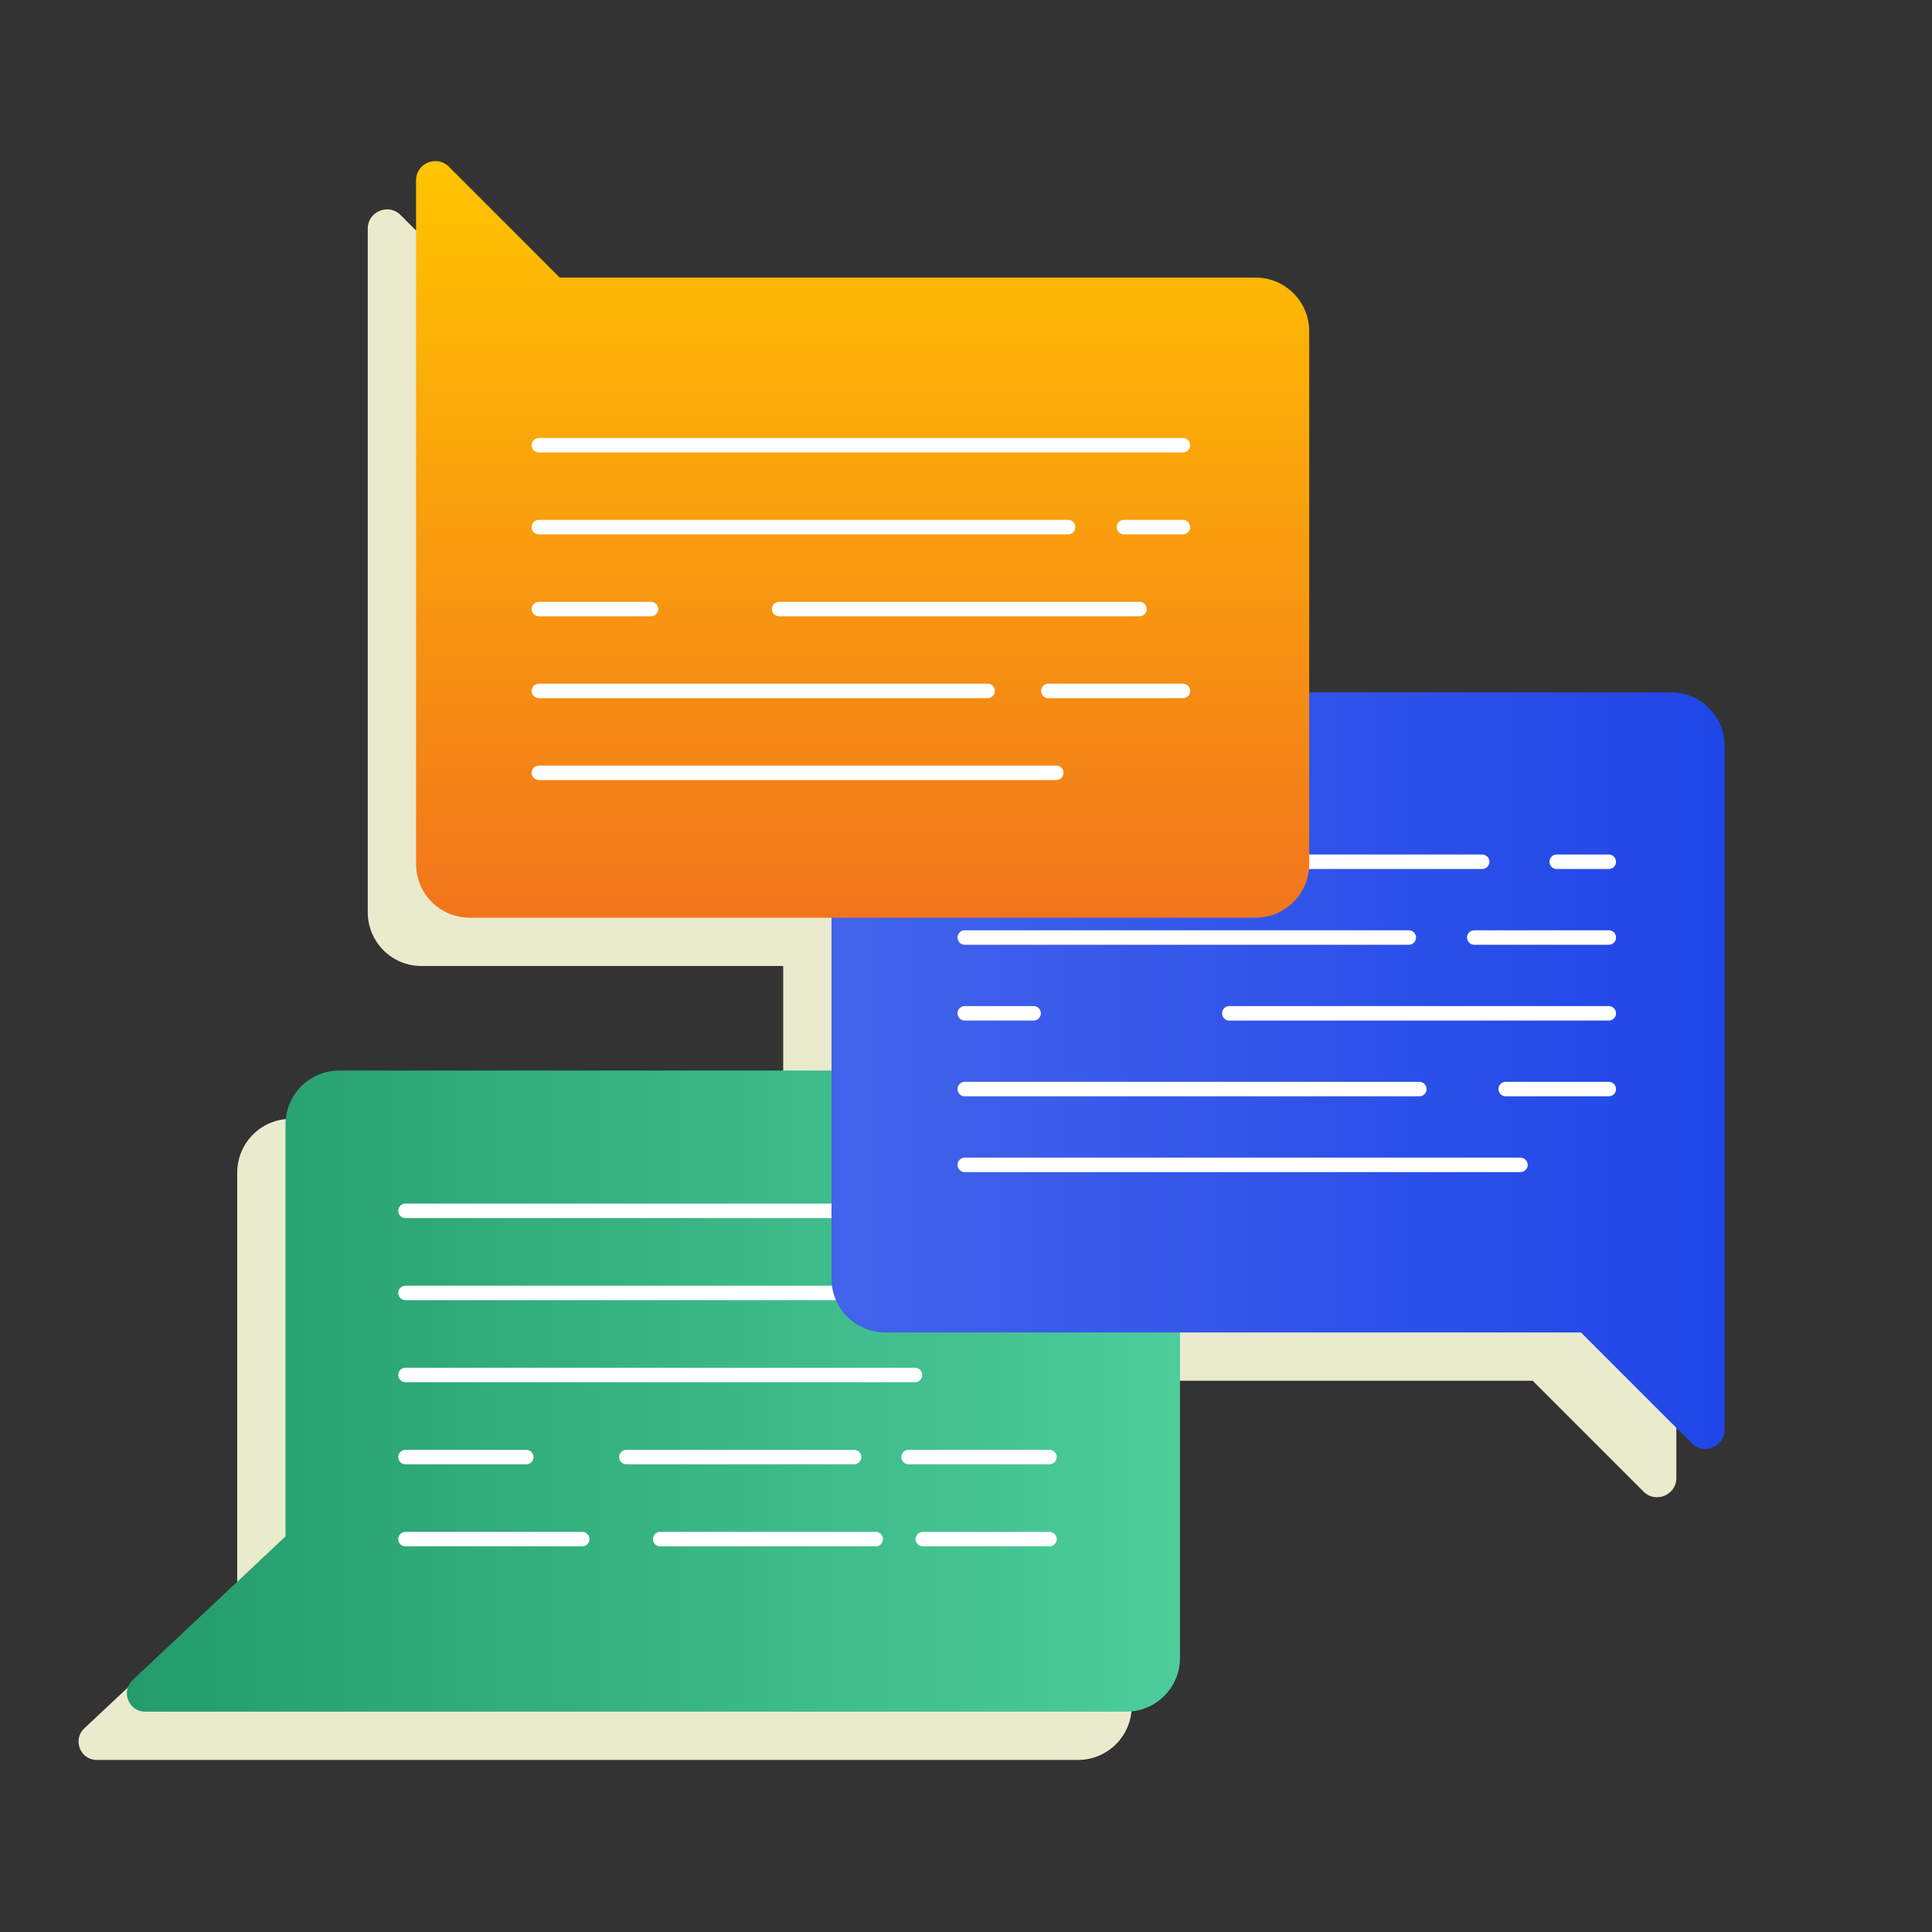 <svg xmlns="http://www.w3.org/2000/svg" xmlns:xlink="http://www.w3.org/1999/xlink" width="120" height="120" viewBox="0 0 120 120"><rect x="0" y="0" width="120" height="120" fill="#333333" stroke="none"/><defs><path id="a" d="M0 0h120v120H0z"/></defs><clipPath id="b"><use xlink:href="#a" overflow="visible"/></clipPath><path clip-path="url(#b)" fill-rule="evenodd" clip-rule="evenodd" fill="#EAEACD" d="M6.019 109.313h60.936a3.337 3.337 0 0 0 3.338-3.338V72.831a3.337 3.337 0 0 0-3.338-3.338H18.073a3.337 3.337 0 0 0-3.338 3.338v25.6l-9.494 8.917c-.751.705-.252 1.965.778 1.965"/><path clip-path="url(#b)" fill-rule="evenodd" clip-rule="evenodd" fill="#EAEACD" d="M100.787 46H51.979a3.333 3.333 0 0 0-3.333 3.333v33.094a3.333 3.333 0 0 0 3.333 3.333h43.218l6.883 6.882c.753.753 2.041.221 2.041-.845V49.333A3.334 3.334 0 0 0 100.787 46"/><path clip-path="url(#b)" fill-rule="evenodd" clip-rule="evenodd" fill="#EAEACD" d="M26.175 60h48.809a3.332 3.332 0 0 0 3.333-3.333V23.573a3.332 3.332 0 0 0-3.333-3.332H31.766l-6.883-6.883c-.753-.753-2.041-.22-2.041.845v42.464A3.333 3.333 0 0 0 26.175 60"/><defs><path id="c" d="M21.073 66.493a3.339 3.339 0 0 0-3.339 3.338V95.43l-9.494 8.917c-.75.705-.252 1.967.779 1.967h60.936a3.338 3.338 0 0 0 3.337-3.339V69.831a3.338 3.338 0 0 0-3.337-3.338H21.073z"/></defs><clipPath id="d"><use xlink:href="#c" overflow="visible"/></clipPath><linearGradient id="e" gradientUnits="userSpaceOnUse" x1="0" y1="119.999" x2="1" y2="119.999" gradientTransform="matrix(65.413 0 0 -65.413 7.875 7935.935)"><stop offset="0" stop-color="#239b6a"/><stop offset="1" stop-color="#4ccd9b"/></linearGradient><path clip-path="url(#d)" fill="url(#e)" d="M7.49 66.493h65.802v39.82H7.49z"/><defs><path id="f" d="M0 0h120v120H0z"/></defs><clipPath id="g"><use xlink:href="#f" overflow="visible"/></clipPath><path clip-path="url(#g)" fill="none" stroke="#FFF" stroke-width=".9" stroke-linecap="round" stroke-miterlimit="10" d="M60.733 75.208h4.452m-10.793 0h4.086m-33.294 0h26.921m-26.921 5.098h40m-40 5.097h31.647m-.396 5.098h8.749m-26.278 0h14.145m-27.867 0h7.504m24.631 5.097h7.865m-24.177 0h13.385m-29.208 0h10.979"/><defs><path id="h" d="M54.978 43a3.332 3.332 0 0 0-3.332 3.333v33.094a3.332 3.332 0 0 0 3.332 3.333h43.218l6.883 6.882c.754.753 2.042.221 2.042-.845V46.333A3.333 3.333 0 0 0 103.787 43H54.978z"/></defs><clipPath id="i"><use xlink:href="#h" overflow="visible"/></clipPath><linearGradient id="j" gradientUnits="userSpaceOnUse" x1="0" y1="119.998" x2="1" y2="119.998" gradientTransform="matrix(55.475 0 0 -55.475 51.656 6723.5)"><stop offset="0" stop-color="#4263eb"/><stop offset="1" stop-color="#1f46e7"/></linearGradient><path clip-path="url(#i)" fill="url(#j)" d="M51.646 43h55.475v47.395H51.646z"/><defs><path id="k" d="M0 0h120v120H0z"/></defs><clipPath id="l"><use xlink:href="#k" overflow="visible"/></clipPath><path clip-path="url(#l)" fill="none" stroke="#FFF" stroke-width=".9" stroke-linecap="round" stroke-miterlimit="10" d="M96.692 53.525h3.231m-40 0h32.136m-.489 4.706h8.354m-40.001 0h27.578m-11.145 4.707h23.568m-40.001 0h4.276m29.322 4.706h6.403m-40.001 0h28.233m-28.233 4.707h34.514"/><defs><path id="m" d="M25.842 11.203v42.464A3.332 3.332 0 0 0 29.174 57h48.811a3.333 3.333 0 0 0 3.333-3.333V20.573a3.332 3.332 0 0 0-3.333-3.332H34.766l-6.883-6.883a1.173 1.173 0 0 0-.837-.352c-.615 0-1.204.477-1.204 1.197"/></defs><clipPath id="n"><use xlink:href="#m" overflow="visible"/></clipPath><linearGradient id="o" gradientUnits="userSpaceOnUse" x1="0" y1="120.002" x2="1" y2="120.002" gradientTransform="matrix(0 -46.995 -46.995 0 5692.939 57)"><stop offset="0" stop-color="#f2751c"/><stop offset="1" stop-color="#ffc400"/></linearGradient><path clip-path="url(#n)" fill="url(#o)" d="M25.842 10.006h55.476V57H25.842z"/><defs><path id="p" d="M0 0h120v120H0z"/></defs><clipPath id="q"><use xlink:href="#p" overflow="visible"/></clipPath><path clip-path="url(#q)" fill="none" stroke="#FFF" stroke-width=".9" stroke-linecap="round" stroke-miterlimit="10" d="M33.471 27.654h40.001m-3.659 5.087h3.658m-40 0h32.867m-17.942 5.087h22.377m-37.302 0h6.959m24.688 5.087h8.354m-40.001 0h27.867m-27.867 5.086h32.135"/></svg>
